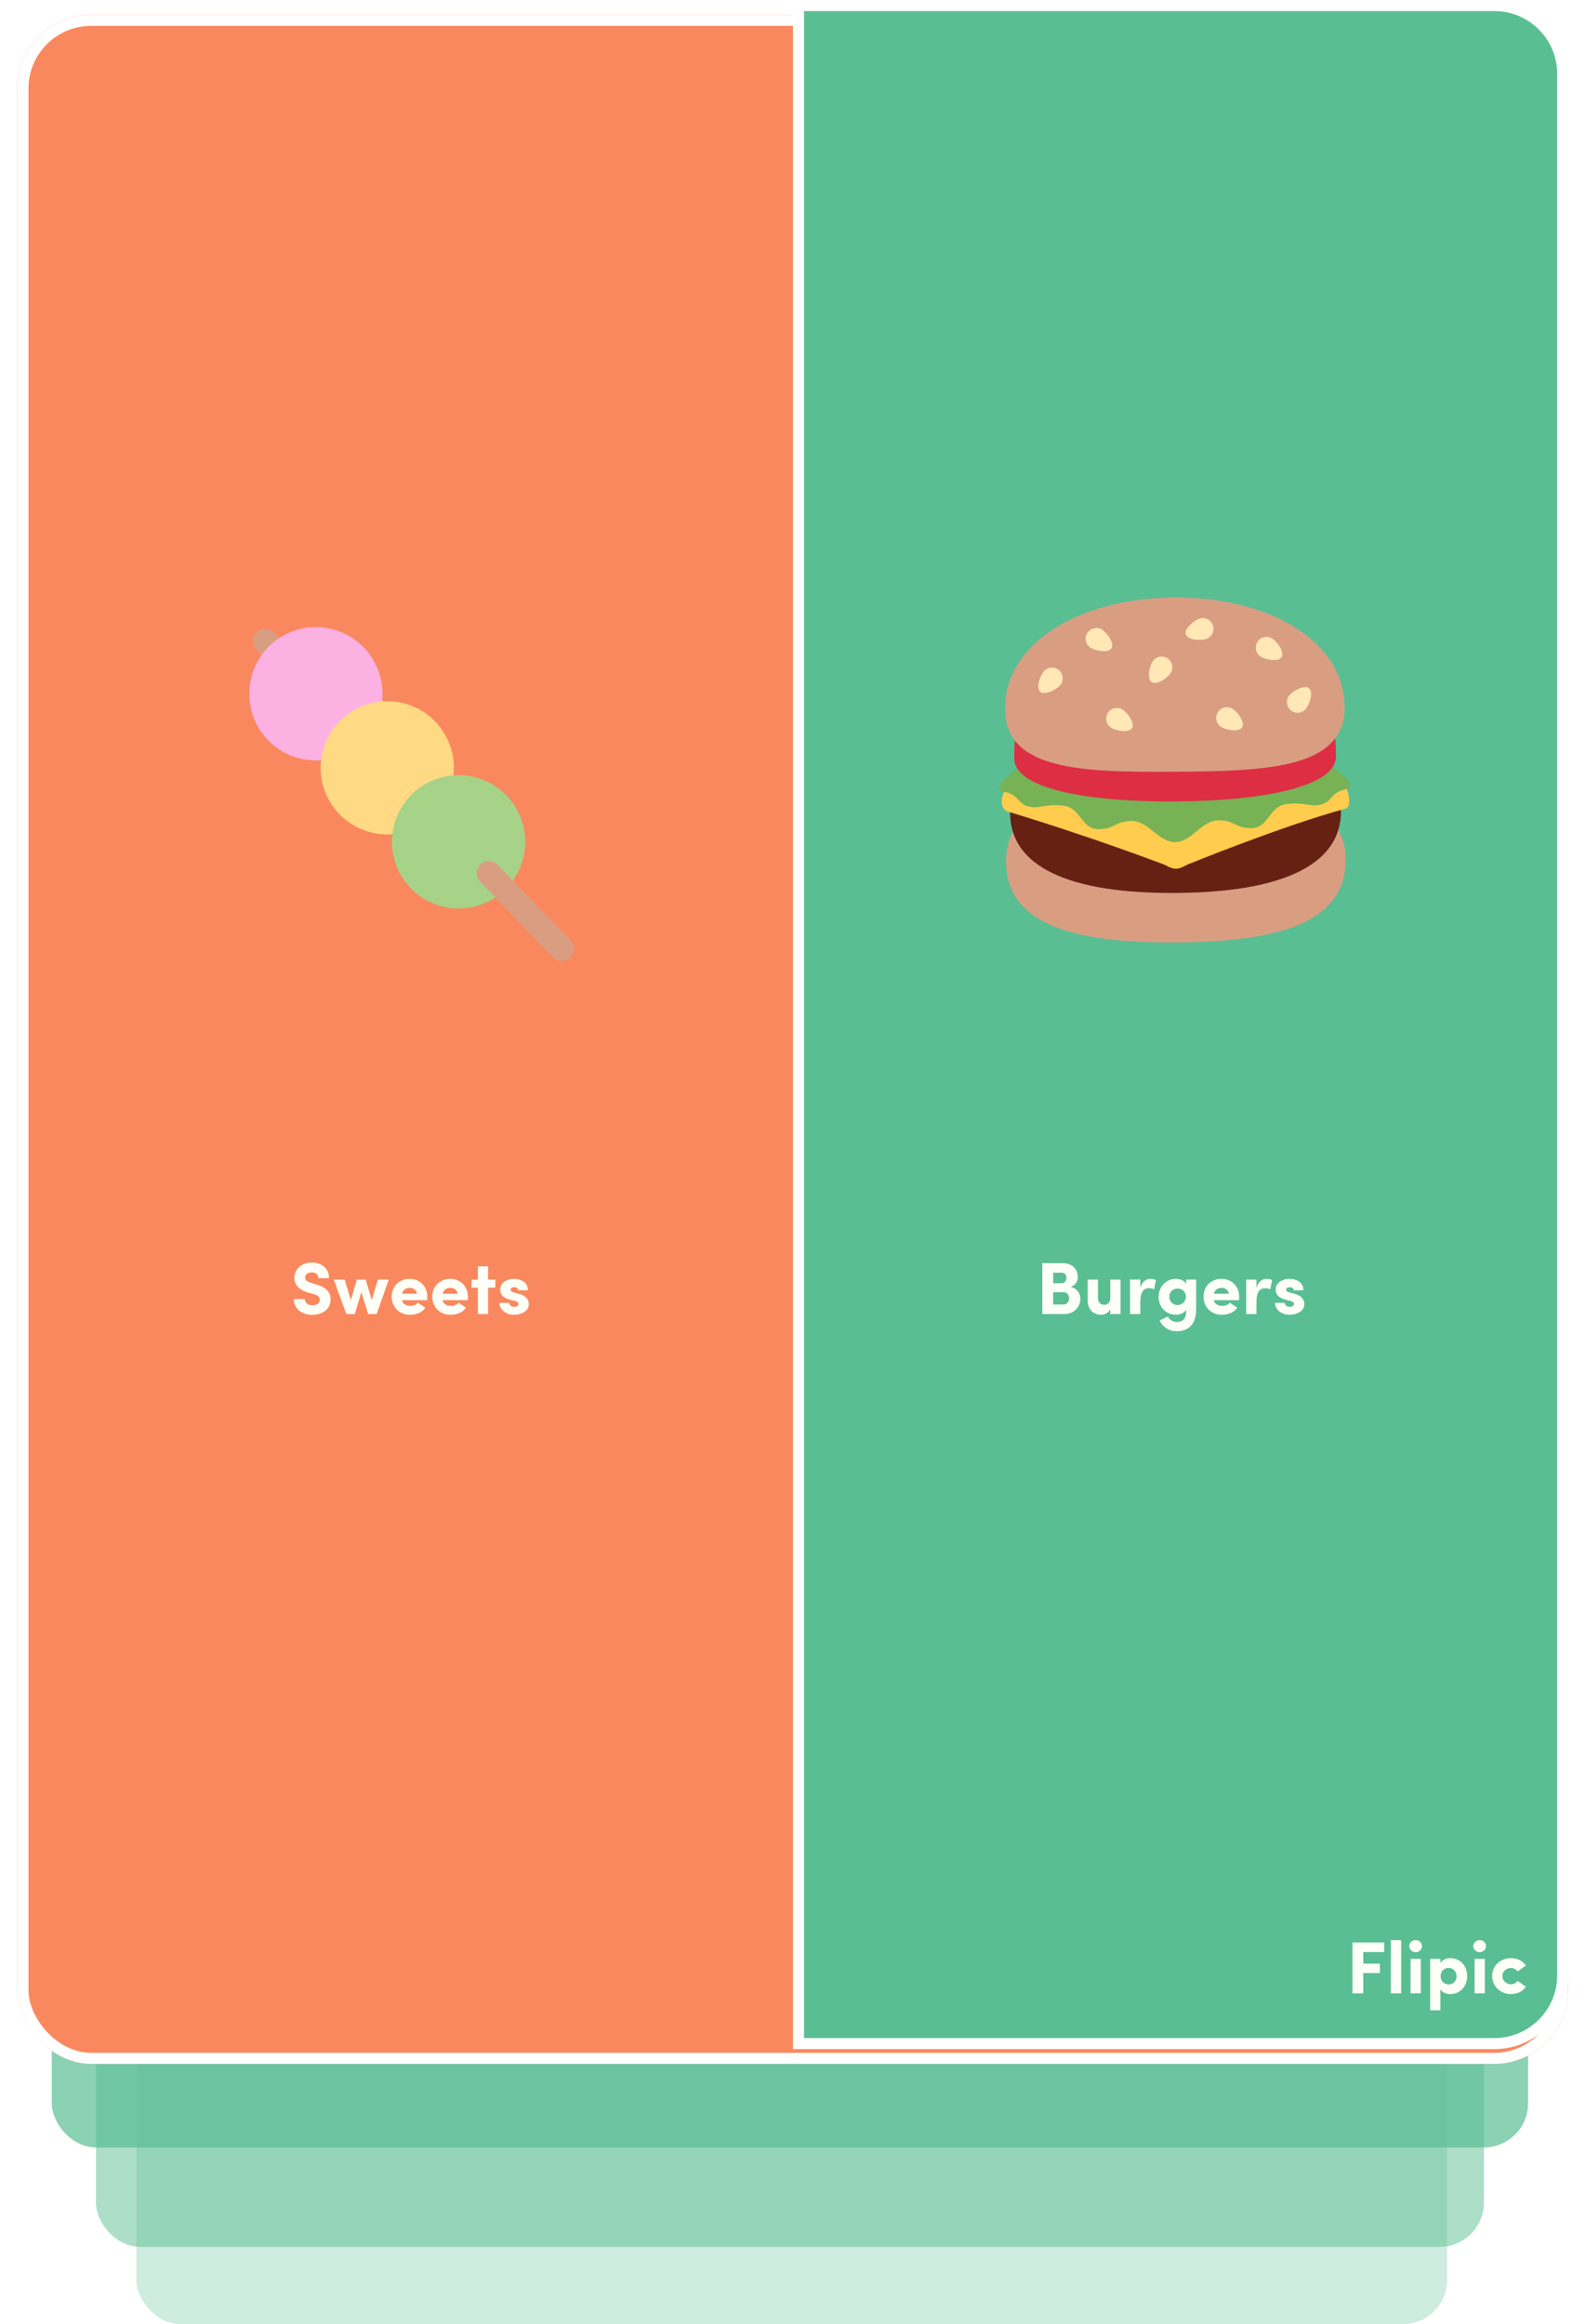 <svg width="346" height="507" viewBox="0 0 346 507" fill="none" xmlns="http://www.w3.org/2000/svg">
<rect x="29.765" y="130.311" width="285.93" height="376.689" rx="9.638" fill="#5ABE93" fill-opacity="0.3"/>
<rect x="20.93" y="90.956" width="302.797" height="399.178" rx="9.638" fill="#5ABE93" fill-opacity="0.5"/>
<rect x="11.292" y="43.568" width="322.073" height="424.879" rx="9.638" fill="#5ABE93" fill-opacity="0.7"/>
<g filter="url(#filter0_d)">
<rect x="3.793" y="0" width="338.27" height="447" rx="16.108" fill="#FA885E"/>
<rect x="5.002" y="1.209" width="335.854" height="444.583" rx="14.9" stroke="white" stroke-width="2.416"/>
</g>
<path d="M174.2 1.208H326.019C334.248 1.208 340.919 7.879 340.919 16.108V430.892C340.919 439.121 334.248 445.792 326.019 445.792H174.2V1.208Z" fill="#5ABE93" stroke="white" stroke-width="2.416"/>
<path d="M295.044 434.838H297.412V430.408H301.036V428.346H297.412V425.817H301.987V423.739H295.044V434.838ZM303.438 423.224V434.838H305.677V423.224H303.438ZM309.955 427.315H307.732V434.838H309.955V427.315ZM307.442 424.529C307.442 425.253 308.087 425.849 308.844 425.849C309.617 425.849 310.213 425.253 310.213 424.529C310.213 423.771 309.601 423.224 308.844 423.224C308.087 423.224 307.442 423.788 307.442 424.529ZM314.282 431.101C314.282 430.005 315.071 429.28 316.022 429.28C316.972 429.28 317.761 429.989 317.761 431.101C317.761 432.196 316.988 432.889 316.022 432.889C315.12 432.889 314.282 432.228 314.282 431.101ZM312.011 427.315V438.526H314.234V433.92C314.604 434.612 315.49 434.999 316.441 434.999C318.374 434.999 320.081 433.469 320.081 431.052C320.081 428.668 318.374 427.154 316.441 427.154C315.49 427.154 314.604 427.557 314.234 428.249V427.315H312.011ZM323.924 427.315H321.701V434.838H323.924V427.315ZM321.411 424.529C321.411 425.253 322.055 425.849 322.812 425.849C323.586 425.849 324.182 425.253 324.182 424.529C324.182 423.771 323.569 423.224 322.812 423.224C322.055 423.224 321.411 423.788 321.411 424.529ZM325.529 431.052C325.529 433.42 327.478 434.999 329.62 434.999C330.973 434.999 332.181 434.419 332.89 433.388L331.07 432.099C330.764 432.599 330.2 432.856 329.62 432.856C328.67 432.856 327.751 432.132 327.751 431.052C327.751 429.973 328.67 429.297 329.62 429.297C330.2 429.297 330.764 429.554 331.07 430.054L332.89 428.749C332.165 427.718 330.973 427.154 329.62 427.154C327.478 427.154 325.529 428.668 325.529 431.052Z" fill="#FEFFF6"/>
<path d="M235.122 278.638C235.122 276.753 233.833 275.545 231.836 275.545H227.39V286.643H232.158C234.365 286.643 235.702 285.081 235.702 283.245C235.702 282.326 235.074 281.102 233.608 280.716C234.768 280.281 235.122 279.363 235.122 278.638ZM229.758 279.926V277.623H231.594C232.287 277.623 232.641 278.09 232.641 278.783C232.641 279.443 232.239 279.926 231.611 279.926H229.758ZM231.981 281.875C232.819 281.875 233.221 282.568 233.221 283.196C233.221 283.857 232.819 284.565 232.029 284.565H229.758V281.875H231.981ZM242.221 283.1C242.221 284.243 241.561 284.63 240.868 284.63C240.353 284.63 239.531 284.34 239.531 283.132V279.121H237.292V283.615C237.292 285.757 238.581 286.805 240.272 286.805C240.997 286.805 241.819 286.37 242.221 285.613V286.643H244.46V279.121H242.221V283.1ZM248.767 284.018C248.767 282.02 249.347 281.022 250.635 281.022C251.006 281.022 251.376 281.054 251.779 281.247L252.182 279.234C251.811 279.057 251.425 278.96 250.893 278.96C250.12 278.96 249.153 279.54 248.767 280.941V279.121H246.528V286.643H248.767V284.018ZM258.722 282.858C258.722 283.969 257.82 284.694 256.902 284.694C255.936 284.694 255.098 283.969 255.098 282.858C255.098 281.795 255.936 281.086 256.902 281.086C257.836 281.086 258.722 281.747 258.722 282.858ZM252.988 288.061C253.632 289.462 255.034 290.397 256.693 290.397C259.351 290.397 260.945 288.834 260.945 285.596V279.121H258.771V280.055C258.384 279.379 257.45 278.96 256.516 278.96C254.583 278.96 252.762 280.49 252.762 282.906C252.762 285.29 254.583 286.805 256.516 286.805C257.466 286.805 258.4 286.402 258.771 285.709C258.851 287.191 258.416 288.383 256.693 288.383C255.936 288.383 255.05 287.884 254.792 287.175L252.988 288.061ZM268.297 284.163C267.926 284.662 267.282 284.872 266.654 284.872C265.849 284.872 264.93 284.485 264.801 283.615H270.31C270.327 283.422 270.343 283.116 270.343 282.922C270.343 280.555 268.635 278.96 266.493 278.96C264.35 278.96 262.562 280.474 262.562 282.858C262.562 285.226 264.35 286.805 266.493 286.805C267.781 286.805 269.151 286.402 269.924 285.274L268.297 284.163ZM264.834 282.214C265.011 281.247 265.897 280.925 266.509 280.925C267.153 280.925 267.959 281.296 268.088 282.214H264.834ZM274.109 284.018C274.109 282.02 274.689 281.022 275.977 281.022C276.348 281.022 276.718 281.054 277.121 281.247L277.524 279.234C277.153 279.057 276.767 278.96 276.235 278.96C275.462 278.96 274.495 279.54 274.109 280.941V279.121H271.87V286.643H274.109V284.018ZM281.55 283.808C282.114 283.953 282.291 284.131 282.291 284.453C282.291 284.839 281.872 285.065 281.373 285.081C280.744 285.081 280.277 284.646 280.261 284.211H278.167C278.167 285.886 279.794 286.805 281.308 286.805C282.887 286.805 284.562 286.047 284.562 284.453C284.562 283.953 284.337 282.777 282.516 282.262L281.244 281.924C280.793 281.811 280.6 281.602 280.583 281.36C280.567 281.022 280.873 280.796 281.373 280.796C281.743 280.796 282.21 280.893 282.226 281.457H284.337C284.337 279.604 282.726 278.96 281.244 278.96C279.665 278.96 278.312 279.991 278.312 281.102C278.312 281.795 278.296 282.955 280.567 283.551L281.55 283.808Z" fill="#FEFFF6"/>
<path d="M64.102 283.39C64.102 285.387 65.729 286.821 68.129 286.821C70.111 286.821 72.076 285.757 72.124 283.567C72.172 282.52 71.77 280.989 69.08 280.216L67.759 279.797C66.663 279.491 66.567 278.96 66.567 278.67C66.567 278.009 67.179 277.558 68.001 277.558C68.951 277.558 69.434 278.058 69.434 278.815H71.786C71.786 276.689 70.175 275.416 68.033 275.416C65.906 275.416 64.215 276.753 64.215 278.734C64.215 279.749 64.634 281.151 67.082 281.924L68.419 282.294C69.531 282.616 69.772 283.051 69.756 283.551C69.74 284.276 69.096 284.727 68.129 284.727C67.05 284.727 66.519 284.098 66.47 283.39H64.102ZM84.82 279.121H82.436L81.099 283.599L79.778 279.121H77.861L76.54 283.599L75.203 279.121H72.819L75.541 286.643H77.41L78.828 281.859L80.309 286.643H82.178L84.82 279.121ZM91.18 284.163C90.81 284.662 90.165 284.872 89.537 284.872C88.732 284.872 87.814 284.485 87.685 283.615H93.194C93.21 283.422 93.226 283.116 93.226 282.922C93.226 280.555 91.518 278.96 89.376 278.96C87.234 278.96 85.446 280.474 85.446 282.858C85.446 285.226 87.234 286.805 89.376 286.805C90.665 286.805 92.034 286.402 92.807 285.274L91.18 284.163ZM87.717 282.214C87.894 281.247 88.78 280.925 89.392 280.925C90.037 280.925 90.842 281.296 90.971 282.214H87.717ZM100.036 284.163C99.666 284.662 99.022 284.872 98.393 284.872C97.588 284.872 96.67 284.485 96.541 283.615H102.05C102.066 283.422 102.082 283.116 102.082 282.922C102.082 280.555 100.375 278.96 98.232 278.96C96.09 278.96 94.302 280.474 94.302 282.858C94.302 285.226 96.09 286.805 98.232 286.805C99.521 286.805 100.89 286.402 101.663 285.274L100.036 284.163ZM96.573 282.214C96.75 281.247 97.636 280.925 98.248 280.925C98.893 280.925 99.698 281.296 99.827 282.214H96.573ZM106.478 279.121V276.238H104.255V279.121H102.886V280.893H104.255V286.643H106.478V280.893H108.057V279.121H106.478ZM112.361 283.808C112.925 283.953 113.102 284.131 113.102 284.453C113.102 284.839 112.683 285.065 112.184 285.081C111.556 285.081 111.089 284.646 111.073 284.211H108.979C108.979 285.886 110.605 286.805 112.12 286.805C113.698 286.805 115.373 286.047 115.373 284.453C115.373 283.953 115.148 282.777 113.328 282.262L112.055 281.924C111.604 281.811 111.411 281.602 111.395 281.36C111.379 281.022 111.685 280.796 112.184 280.796C112.555 280.796 113.022 280.893 113.038 281.457H115.148C115.148 279.604 113.537 278.96 112.055 278.96C110.477 278.96 109.124 279.991 109.124 281.102C109.124 281.795 109.107 282.955 111.379 283.551L112.361 283.808Z" fill="#FEFFF6"/>
<path d="M122.479 209.602C121.803 209.589 121.132 209.319 120.625 208.795L55.882 141.629C54.87 140.579 54.901 138.905 55.95 137.893C57 136.881 58.675 136.911 59.687 137.961L124.43 205.124C125.442 206.174 125.412 207.849 124.362 208.861C123.836 209.366 123.155 209.614 122.479 209.602Z" fill="#D99E82"/>
<path d="M83.448 151.609C83.301 159.636 76.675 166.023 68.648 165.876C60.622 165.729 54.234 159.102 54.382 151.076C54.529 143.049 61.155 136.662 69.182 136.809C77.208 136.956 83.596 143.583 83.448 151.609Z" fill="#FCB1E3"/>
<path d="M98.566 171.092C100.554 163.314 95.861 155.397 88.083 153.41C80.305 151.422 72.388 156.115 70.4 163.893C68.412 171.671 73.106 179.588 80.884 181.576C88.662 183.564 96.578 178.87 98.566 171.092Z" fill="#FFD983"/>
<path d="M114.579 183.901C114.431 191.927 107.803 198.317 99.776 198.17C91.75 198.022 85.362 191.394 85.51 183.367C85.657 175.341 92.283 168.953 100.31 169.101C108.336 169.248 114.726 175.876 114.579 183.901Z" fill="#A6D388"/>
<path d="M122.479 209.602C121.803 209.589 121.132 209.319 120.625 208.795L104.735 192.311C103.721 191.261 103.752 189.587 104.804 188.575C105.856 187.563 107.526 187.593 108.54 188.643L124.43 205.127C125.442 206.177 125.411 207.851 124.361 208.863C123.835 209.366 123.155 209.614 122.479 209.602Z" fill="#D99E82"/>
<path d="M256.425 173.74C235.97 173.879 219.387 173.5 219.485 188.02C219.583 202.533 236.186 205.723 256.641 205.585C277.095 205.446 293.653 202.032 293.555 187.518C293.457 173.001 276.88 173.602 256.425 173.74Z" fill="#D99E82"/>
<path d="M292.383 174.599C292.383 174.599 274.428 172.573 256.417 172.603C238.408 172.817 220.482 175.086 220.482 175.086C218.803 189.229 233.576 194.951 256.567 194.795C279.558 194.64 294.253 188.719 292.383 174.599Z" fill="#662113"/>
<path d="M291.07 168.959L221.547 170.84C219.146 170.856 217.169 175.735 219.725 176.99C238.772 182.772 254.092 188.65 254.092 188.65C256.2 189.797 256.909 189.796 259.003 188.623C259.003 188.623 280.045 180.038 293.574 176.399C295.493 175.884 293.469 168.943 291.07 168.959Z" fill="#FFCC4D"/>
<path d="M292.902 169.13C288.729 165.336 288.983 167.369 285.799 166.493C284.589 166.161 275.877 155.054 256.19 155.188L256.147 155.188C236.46 155.321 227.899 166.544 226.694 166.893C223.522 167.812 223.748 165.776 219.627 169.626C217.735 171.394 217.226 172.309 219.237 172.75C222.267 173.413 222.005 175.246 224.177 175.868C226.805 176.621 227.874 175.206 232.108 175.754C235.72 176.22 235.987 180.899 239.628 180.874C243.269 180.849 243.257 179.103 246.896 179.079C250.534 179.054 252.718 183.724 256.359 183.699C260 183.674 262.118 178.976 265.759 178.951C269.4 178.926 269.412 180.673 273.05 180.648C276.691 180.623 276.895 175.942 280.5 175.426C284.726 174.824 285.816 176.222 288.433 175.434C290.596 174.782 290.308 172.954 293.329 172.249C295.339 171.783 294.819 170.872 292.902 169.13Z" fill="#77B255"/>
<path d="M291.459 165.01C291.503 171.523 275.813 174.705 256.432 174.836C237.051 174.967 221.319 171.998 221.275 165.485C221.195 153.691 223.303 153.677 256.287 153.454C289.271 153.231 291.379 153.219 291.459 165.01Z" fill="#DD2E44"/>
<path d="M256.131 130.332C235.676 130.47 219.161 140.167 219.259 154.684C219.35 168.054 235.934 168.487 256.388 168.349C276.843 168.211 293.42 167.553 293.329 154.183C293.231 139.664 276.586 130.193 256.131 130.332Z" fill="#D99E82"/>
<path d="M240.427 137.36C239.335 136.671 237.895 136.999 237.208 138.091C236.521 139.183 236.848 140.626 237.939 141.31C239.031 141.999 241.789 142.5 242.478 141.408C243.165 140.317 241.519 138.047 240.427 137.36ZM261.659 134.957C260.435 135.363 258.293 137.176 258.7 138.4C259.108 139.624 261.906 139.793 263.13 139.387C264.354 138.981 265.015 137.658 264.607 136.434C264.201 135.213 262.879 134.549 261.659 134.957ZM285.575 150.152C284.582 149.329 282.118 150.666 281.293 151.658C280.47 152.653 280.609 154.123 281.601 154.946C282.594 155.769 284.066 155.63 284.889 154.638C285.714 153.643 286.569 150.974 285.575 150.152ZM277.549 139.292C276.457 138.605 275.017 138.933 274.328 140.025C273.641 141.117 273.969 142.557 275.061 143.244C276.153 143.933 278.911 144.434 279.598 143.342C280.287 142.248 278.641 139.978 277.549 139.292ZM244.911 154.792C243.819 154.106 242.378 154.434 241.689 155.526C241.003 156.615 241.331 158.058 242.423 158.743C243.515 159.432 246.273 159.935 246.96 158.841C247.648 157.749 246.003 155.479 244.911 154.792ZM251.488 144.253C250.762 145.319 250.161 148.058 251.229 148.784C252.295 149.51 254.622 147.945 255.348 146.879C256.074 145.813 255.796 144.361 254.73 143.635C253.667 142.909 252.213 143.187 251.488 144.253ZM268.921 154.63C267.829 153.943 266.389 154.272 265.7 155.363C265.013 156.453 265.342 157.898 266.433 158.58C267.525 159.269 270.283 159.772 270.97 158.678C271.659 157.587 270.013 155.317 268.921 154.63ZM227.749 146.424C226.896 147.392 225.955 150.033 226.924 150.887C227.888 151.74 230.394 150.483 231.247 149.515C232.103 148.549 232.01 147.074 231.044 146.218C230.08 145.365 228.603 145.458 227.749 146.424Z" fill="#FFE8B6"/>
<defs>
<filter id="filter0_d" x="0.572" y="0" width="344.713" height="453.443" filterUnits="userSpaceOnUse" color-interpolation-filters="sRGB">
<feFlood flood-opacity="0" result="BackgroundImageFix"/>
<feColorMatrix in="SourceAlpha" type="matrix" values="0 0 0 0 0 0 0 0 0 0 0 0 0 0 0 0 0 0 127 0"/>
<feOffset dy="3.222"/>
<feGaussianBlur stdDeviation="1.611"/>
<feColorMatrix type="matrix" values="0 0 0 0 0 0 0 0 0 0 0 0 0 0 0 0 0 0 0.4 0"/>
<feBlend mode="normal" in2="BackgroundImageFix" result="effect1_dropShadow"/>
<feBlend mode="normal" in="SourceGraphic" in2="effect1_dropShadow" result="shape"/>
</filter>
</defs>
</svg>
